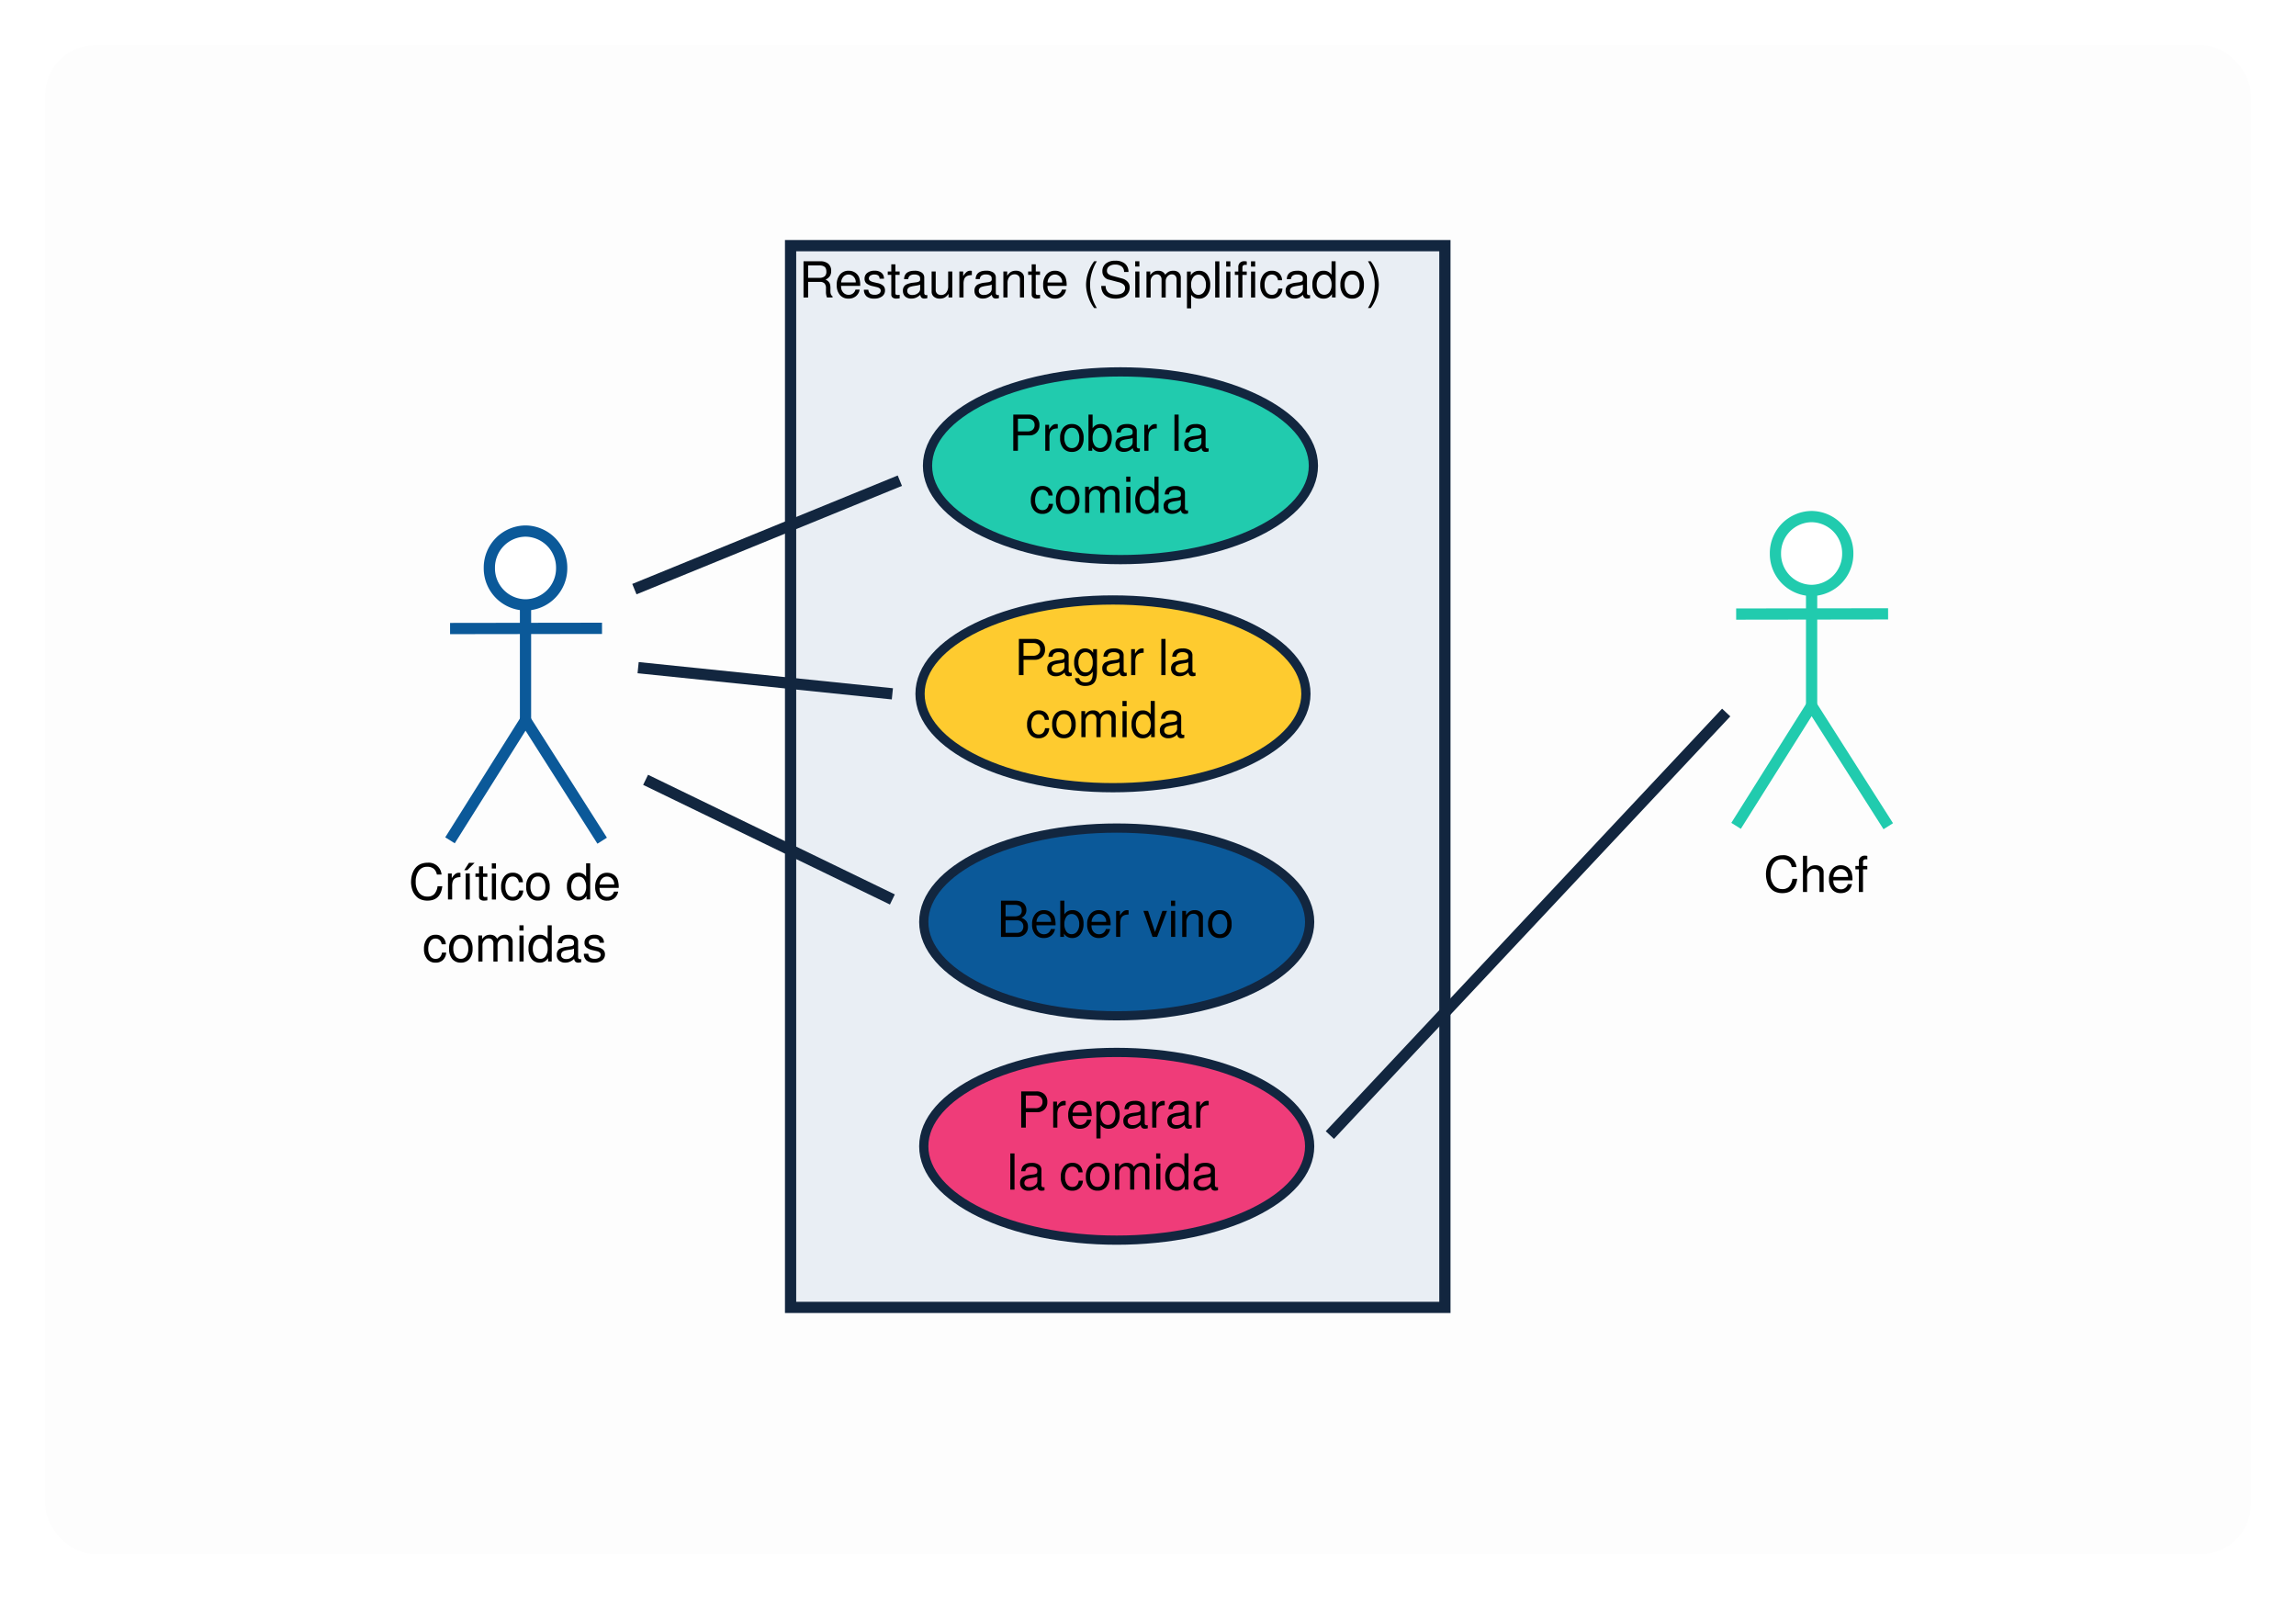 <svg xmlns="http://www.w3.org/2000/svg" xmlns:xlink="http://www.w3.org/1999/xlink" width="458" height="319" viewBox="0 0 458 319">
  <defs>
    <filter id="Rectángulo_299086" x="0" y="0" width="458" height="319" filterUnits="userSpaceOnUse">
      <feOffset dy="5" input="SourceAlpha"/>
      <feGaussianBlur stdDeviation="3" result="blur"/>
      <feFlood flood-opacity="0.161"/>
      <feComposite operator="in" in2="blur"/>
      <feComposite in="SourceGraphic"/>
    </filter>
  </defs>
  <g id="Grupo_897739" data-name="Grupo 897739" transform="translate(-877 -7406)">
    <g id="Grupo_894227" data-name="Grupo 894227" transform="translate(886 7410)">
      <g transform="matrix(1, 0, 0, 1, -9, -4)" filter="url(#Rectángulo_299086)">
        <rect id="Rectángulo_299086-2" data-name="Rectángulo 299086" width="440" height="301" rx="10" transform="translate(9 4)" fill="#fdfdfd"/>
      </g>
    </g>
    <g id="layer1" transform="translate(1980.69 7042.618)">
      <rect id="rect2396" width="130.52" height="211.783" transform="translate(-945.987 412.382)" fill="#e9eef4" stroke="#12263f" stroke-linecap="round" stroke-width="2.241"/>
      <g id="g3193" transform="translate(-1013.927 469.312)">
        <path id="path3183" d="M-483.932,318.365l30.309-.044" transform="translate(483.948 -298.921)" fill="rgba(0,0,0,0)" stroke="#0b5999" stroke-width="2.241" fill-rule="evenodd"/>
        <path id="path3185" d="M-462.646,312.062v22.895" transform="translate(477.711 -297.087)" fill="rgba(0,0,0,0)" stroke="#0b5999" stroke-width="2.241" fill-rule="evenodd"/>
        <path id="path3189" d="M-483.954,368.2l15.065-23.966,15.293,24.042" transform="translate(483.954 -306.514)" fill="rgba(0,0,0,0)" stroke="#0b5999" stroke-linejoin="bevel" stroke-width="2.241" fill-rule="evenodd"/>
        <path id="path3191" d="M-539.574,358.635A7.289,7.289,0,0,1-546.786,366,7.289,7.289,0,0,1-554,358.635a7.289,7.289,0,0,1,7.212-7.364A7.289,7.289,0,0,1-539.574,358.635Z" transform="translate(561.852 -351.271)" fill="#fff" stroke="#0b5999" stroke-linecap="round" stroke-linejoin="bevel" stroke-width="2.241" fill-rule="evenodd"/>
      </g>
      <g id="g2423" transform="translate(-757.381 466.425)">
        <path id="path2425" d="M-483.932,318.365l30.309-.044" transform="translate(483.948 -298.921)" fill="rgba(0,0,0,0)" stroke="#21cbae" stroke-width="2.241" fill-rule="evenodd"/>
        <path id="path2427" d="M-462.646,312.062v22.895" transform="translate(477.711 -297.087)" fill="rgba(0,0,0,0)" stroke="#21cbae" stroke-width="2.241" fill-rule="evenodd"/>
        <path id="path2429" d="M-483.954,368.2l15.065-23.966,15.293,24.042" transform="translate(483.954 -306.514)" fill="rgba(0,0,0,0)" stroke="#21cbae" stroke-linejoin="bevel" stroke-width="2.241" fill-rule="evenodd"/>
        <path id="path2431" d="M-539.574,358.635A7.289,7.289,0,0,1-546.786,366,7.289,7.289,0,0,1-554,358.635a7.289,7.289,0,0,1,7.212-7.364A7.289,7.289,0,0,1-539.574,358.635Z" transform="translate(561.852 -351.271)" fill="#fff" stroke="#21cbae" stroke-linecap="round" stroke-linejoin="bevel" stroke-width="2.241" fill-rule="evenodd"/>
      </g>
      <path id="path3205" d="M-400.88,344.421c0,10.34-17.232,18.722-38.488,18.722s-38.488-8.382-38.488-18.722,17.232-18.722,38.488-18.722S-400.88,334.081-400.88,344.421Z" transform="translate(-442.309 157.359)" fill="#fecb2f" stroke="#12263f" stroke-linecap="round" stroke-linejoin="bevel" stroke-width="1.84" fill-rule="evenodd"/>
      <path id="path3210" d="M-400.88,344.421c0,10.34-17.232,18.722-38.488,18.722s-38.488-8.382-38.488-18.722,17.232-18.722,38.488-18.722S-400.88,334.081-400.88,344.421Z" transform="translate(-440.817 111.862)" fill="#21cbae" stroke="#12263f" stroke-linecap="round" stroke-linejoin="bevel" stroke-width="1.84" fill-rule="evenodd"/>
      <path id="path3212" d="M-400.88,344.421c0,10.34-17.232,18.722-38.488,18.722s-38.488-8.382-38.488-18.722,17.232-18.722,38.488-18.722S-400.88,334.081-400.88,344.421Z" transform="translate(-441.563 202.857)" fill="#0b5999" stroke="#12263f" stroke-linecap="round" stroke-linejoin="bevel" stroke-width="1.84" fill-rule="evenodd"/>
      <path id="path3214" d="M-400.88,344.421c0,10.34-17.232,18.722-38.488,18.722s-38.488-8.382-38.488-18.722,17.232-18.722,38.488-18.722S-400.88,334.081-400.88,344.421Z" transform="translate(-441.563 247.609)" fill="#ef3c79" stroke="#12263f" stroke-linecap="round" stroke-linejoin="bevel" stroke-width="1.84" fill-rule="evenodd"/>
      <path id="path3216" d="M-504.283,145.633-451.327,124" transform="translate(-472.863 335.263)" fill="rgba(0,0,0,0)" stroke="#12263f" stroke-width="2.241" fill-rule="evenodd"/>
      <path id="path3218" d="M-452.51,181.973l-50.718-5.221" transform="translate(-473.172 319.807)" fill="rgba(0,0,0,0)" stroke="#12263f" stroke-width="2.241" fill-rule="evenodd"/>
      <path id="path3220" d="M-501.118,208.4l49.227,23.867" transform="translate(-473.79 310.533)" fill="rgba(0,0,0,0)" stroke="#12263f" stroke-width="2.241" fill-rule="evenodd"/>
      <path id="path3222" d="M-308.056,273.694l79.062-84.282" transform="translate(-530.36 316.097)" fill="rgba(0,0,0,0)" stroke="#12263f" stroke-width="2.241" fill-rule="evenodd"/>
      <path id="text3224" d="M-906.576,420.4a1.673,1.673,0,0,1,.583.39,1.2,1.2,0,0,1,.3.489,2.331,2.331,0,0,1,.093.534c.011.187.013.374.006.561s0,.359.005.528a1.326,1.326,0,0,0,.11.473.9.9,0,0,0,.313.363v.226h-1.116a3.042,3.042,0,0,1-.2-1.177v-.643a1.4,1.4,0,0,0-.286-.978,1.179,1.179,0,0,0-.9-.308h-2.375v3.107h-.918v-7.22h3.327a2.361,2.361,0,0,1,1.622.5,1.812,1.812,0,0,1,.567,1.435,1.826,1.826,0,0,1-.264,1.023,2.121,2.121,0,0,1-.869.7m.176-1.595a1.582,1.582,0,0,0-.109-.626.773.773,0,0,0-.314-.38,1.3,1.3,0,0,0-.44-.182,2.509,2.509,0,0,0-.555-.055h-2.222v2.48h2.222a1.618,1.618,0,0,0,1.078-.3,1.185,1.185,0,0,0,.341-.94m6.752,2.843h-3.828a3.519,3.519,0,0,0,.067.638,1.449,1.449,0,0,0,.208.467,1.394,1.394,0,0,0,1.254.676,1.345,1.345,0,0,0,1.352-1.039h.836a2.148,2.148,0,0,1-.748,1.32,2.245,2.245,0,0,1-1.473.479,2.163,2.163,0,0,1-1.727-.732,3.006,3.006,0,0,1-.627-2.012,3.072,3.072,0,0,1,.643-2.046,2.15,2.15,0,0,1,1.732-.77,2.291,2.291,0,0,1,1.281.363,2.1,2.1,0,0,1,.819,1,5,5,0,0,1,.209,1.655m-3.8-.676h2.9a.108.108,0,0,0,.011-.055,1.523,1.523,0,0,0-.412-1.083,1.338,1.338,0,0,0-1.023-.445,1.338,1.338,0,0,0-1.028.434,1.805,1.805,0,0,0-.451,1.15m5.419,1.446a1.95,1.95,0,0,0,.06.3,1.2,1.2,0,0,0,.126.269.767.767,0,0,0,.214.231,1.23,1.23,0,0,0,.352.148,1.945,1.945,0,0,0,.512.06,1.564,1.564,0,0,0,.874-.22.685.685,0,0,0,.336-.594.564.564,0,0,0-.187-.445,1.467,1.467,0,0,0-.621-.28l-.764-.182a2.985,2.985,0,0,1-1.287-.556,1.216,1.216,0,0,1-.363-.94,1.388,1.388,0,0,1,.544-1.149,2.249,2.249,0,0,1,1.446-.435,2.079,2.079,0,0,1,1.386.413,1.477,1.477,0,0,1,.495,1.182h-.869q-.033-.836-1.034-.836a1.371,1.371,0,0,0-.808.214.671.671,0,0,0-.3.572.542.542,0,0,0,.226.445,1.964,1.964,0,0,0,.731.3l.792.182a2.426,2.426,0,0,1,1.122.533,1.23,1.23,0,0,1,.346.918,1.426,1.426,0,0,1-.583,1.193,2.487,2.487,0,0,1-1.557.445,2.31,2.31,0,0,1-1.529-.435,1.73,1.73,0,0,1-.539-1.336h.875m6.252-3.64v.671h-.853V423a.556.556,0,0,0,.094.374.52.52,0,0,0,.363.093,1.453,1.453,0,0,0,.4-.039v.693a3.787,3.787,0,0,1-.671.066,1.132,1.132,0,0,1-.742-.215.74.74,0,0,1-.253-.6v-3.921h-.709v-.671h.709v-1.424h.814v1.424h.853m.881,1.529a1.943,1.943,0,0,1,.143-.71,1.4,1.4,0,0,1,.336-.484,1.512,1.512,0,0,1,.479-.291,2.288,2.288,0,0,1,.544-.154,3.946,3.946,0,0,1,.566-.039,2.45,2.45,0,0,1,1.457.363,1.208,1.208,0,0,1,.5,1.05v3.052a.4.4,0,0,0,.115.3.473.473,0,0,0,.33.1.517.517,0,0,0,.17-.027v.626a2.2,2.2,0,0,1-.561.088.863.863,0,0,1-.6-.187.877.877,0,0,1-.242-.572,2.969,2.969,0,0,1-.858.578,2.255,2.255,0,0,1-.907.182,1.784,1.784,0,0,1-1.243-.413,1.435,1.435,0,0,1-.456-1.121,1.321,1.321,0,0,1,.6-1.232,4.056,4.056,0,0,1,1.425-.4q.142-.016.544-.071a1.663,1.663,0,0,0,.676-.187.437.437,0,0,0,.187-.39v-.215a.651.651,0,0,0-.3-.572,1.534,1.534,0,0,0-.858-.2,1.414,1.414,0,0,0-.875.226.94.94,0,0,0-.341.693h-.831m1.65,3.162a1.678,1.678,0,0,0,1.116-.363,1.022,1.022,0,0,0,.44-.781V421.4a2.481,2.481,0,0,1-.589.165q-.368.06-.693.11a4.515,4.515,0,0,0-.626.144,1,1,0,0,0-.484.291.762.762,0,0,0-.181.527.752.752,0,0,0,.264.611,1.162,1.162,0,0,0,.754.22m7.964.495h-.748v-.726a2.324,2.324,0,0,1-.759.732,1.97,1.97,0,0,1-.968.22,1.779,1.779,0,0,1-1.2-.385,1.29,1.29,0,0,1-.445-1.028v-4h.814v3.668a.989.989,0,0,0,.291.748,1.093,1.093,0,0,0,.781.275,1.253,1.253,0,0,0,1.028-.479,1.971,1.971,0,0,0,.385-1.27v-2.942h.824v5.186m3.9-4.46a2.75,2.75,0,0,0-.687.083,1.374,1.374,0,0,0-.517.258,1.123,1.123,0,0,0-.346.544,2.99,2.99,0,0,0-.11.88v2.694h-.83v-5.186h.759v.935a3.173,3.173,0,0,1,.682-.831,1.183,1.183,0,0,1,.737-.253c.051,0,.156.009.313.028v.847m.757.8a1.928,1.928,0,0,1,.143-.71,1.4,1.4,0,0,1,.336-.484,1.509,1.509,0,0,1,.478-.291,2.3,2.3,0,0,1,.544-.154,3.958,3.958,0,0,1,.566-.039,2.447,2.447,0,0,1,1.457.363,1.208,1.208,0,0,1,.5,1.05v3.052a.4.4,0,0,0,.116.3.471.471,0,0,0,.329.1.51.51,0,0,0,.17-.027v.626a2.19,2.19,0,0,1-.561.088.864.864,0,0,1-.605-.187.886.886,0,0,1-.242-.572,2.955,2.955,0,0,1-.858.578,2.255,2.255,0,0,1-.907.182,1.784,1.784,0,0,1-1.243-.413,1.433,1.433,0,0,1-.457-1.121,1.32,1.32,0,0,1,.605-1.232,4.051,4.051,0,0,1,1.424-.4q.143-.016.544-.071a1.663,1.663,0,0,0,.677-.187.438.438,0,0,0,.187-.39v-.215a.651.651,0,0,0-.3-.572,1.537,1.537,0,0,0-.858-.2,1.412,1.412,0,0,0-.874.226.943.943,0,0,0-.342.693h-.83m1.649,3.162a1.68,1.68,0,0,0,1.116-.363,1.021,1.021,0,0,0,.44-.781V421.4a2.464,2.464,0,0,1-.588.165q-.368.06-.693.11a4.525,4.525,0,0,0-.627.144,1,1,0,0,0-.484.291.763.763,0,0,0-.182.527.752.752,0,0,0,.264.611,1.161,1.161,0,0,0,.753.22m3.885-4.691h.759v.869a2.358,2.358,0,0,1,.742-.781,1.91,1.91,0,0,1,.984-.237,1.763,1.763,0,0,1,1.193.385,1.291,1.291,0,0,1,.445,1.028v3.921h-.819v-3.591a.978.978,0,0,0-.291-.748,1.073,1.073,0,0,0-.776-.275,1.247,1.247,0,0,0-1.022.479,1.966,1.966,0,0,0-.385,1.27v2.865h-.83v-5.186m7.31,0v.671h-.853V423a.552.552,0,0,0,.094.374.52.52,0,0,0,.363.093,1.452,1.452,0,0,0,.4-.039v.693a3.791,3.791,0,0,1-.671.066,1.132,1.132,0,0,1-.742-.215.738.738,0,0,1-.253-.6v-3.921h-.709v-.671h.709v-1.424h.814v1.424h.853m5.313,2.87H-862.3a3.509,3.509,0,0,0,.066.638,1.449,1.449,0,0,0,.208.467,1.394,1.394,0,0,0,1.254.676,1.344,1.344,0,0,0,1.352-1.039h.836a2.15,2.15,0,0,1-.747,1.32,2.248,2.248,0,0,1-1.474.479,2.162,2.162,0,0,1-1.726-.732,3.005,3.005,0,0,1-.627-2.012,3.076,3.076,0,0,1,.643-2.046,2.151,2.151,0,0,1,1.732-.77,2.289,2.289,0,0,1,1.281.363,2.1,2.1,0,0,1,.819,1,5,5,0,0,1,.209,1.655m-3.8-.676h2.9a.107.107,0,0,0,.011-.055,1.524,1.524,0,0,0-.413-1.083,1.337,1.337,0,0,0-1.022-.445,1.34,1.34,0,0,0-1.029.434,1.808,1.808,0,0,0-.451,1.15m9.291-4.229h.539a9.341,9.341,0,0,0-1,2.271,8.47,8.47,0,0,0-.352,2.386,8.673,8.673,0,0,0,.346,2.4,9.243,9.243,0,0,0,1.006,2.265h-.539a7.882,7.882,0,0,1-1.176-2.233,7.429,7.429,0,0,1-.435-2.431,7.368,7.368,0,0,1,.435-2.419,7.969,7.969,0,0,1,1.176-2.238m4.337,6.637a3.158,3.158,0,0,0,.786-.088,1.716,1.716,0,0,0,.534-.22,1.135,1.135,0,0,0,.319-.314,1.16,1.16,0,0,0,.16-.346,1.445,1.445,0,0,0,.038-.336.914.914,0,0,0-.325-.715,2.4,2.4,0,0,0-1-.462l-1.787-.473a1.637,1.637,0,0,1-1.419-1.678,1.9,1.9,0,0,1,.687-1.55,2.867,2.867,0,0,1,1.88-.572,2.9,2.9,0,0,1,1.936.589,2.084,2.084,0,0,1,.7,1.655h-.875a1.355,1.355,0,0,0-.473-1.089,2.036,2.036,0,0,0-1.325-.38,1.909,1.909,0,0,0-1.177.335,1.046,1.046,0,0,0-.44.88.833.833,0,0,0,.264.654,2.328,2.328,0,0,0,.924.413l1.815.489a2.158,2.158,0,0,1,1.133.671,1.688,1.688,0,0,1,.4,1.138,2.17,2.17,0,0,1-.077.572,1.981,1.981,0,0,1-.269.583,2.126,2.126,0,0,1-.506.534,2.485,2.485,0,0,1-.814.368,4.1,4.1,0,0,1-1.154.148,4.44,4.44,0,0,1-.781-.066,2.968,2.968,0,0,1-.753-.236,2.388,2.388,0,0,1-.666-.445,2.156,2.156,0,0,1-.467-.732,2.881,2.881,0,0,1-.187-1.044h.875v.054a1.732,1.732,0,0,0,.093.572,1.71,1.71,0,0,0,.307.528,1.486,1.486,0,0,0,.633.407,2.952,2.952,0,0,0,1.006.153m4.689-6.637v1.044h-.83v-1.044h.83m.006,2.034v5.186h-.825v-5.186h.825m1.406,0h.759v.732a2.256,2.256,0,0,1,.709-.677,1.805,1.805,0,0,1,.885-.2,1.639,1.639,0,0,1,.836.193,1.55,1.55,0,0,1,.566.6,2.239,2.239,0,0,1,.715-.616,1.964,1.964,0,0,1,.874-.176,1.552,1.552,0,0,1,1.116.374,1.406,1.406,0,0,1,.391,1.067v3.893h-.836v-3.575a1.088,1.088,0,0,0-.252-.764.911.911,0,0,0-.7-.275,1.123,1.123,0,0,0-.863.4,1.38,1.38,0,0,0-.358.957v3.261h-.83v-3.575a1.073,1.073,0,0,0-.253-.764.9.9,0,0,0-.7-.275,1.124,1.124,0,0,0-.864.4,1.379,1.379,0,0,0-.357.957v3.261h-.831v-5.186m8.076,7.341v-7.341h.759v.776a1.866,1.866,0,0,1,1.655-.924,1.953,1.953,0,0,1,1.627.759,3.248,3.248,0,0,1,.6,2.067,3.05,3.05,0,0,1-.611,1.991,1.966,1.966,0,0,1-1.605.742,1.973,1.973,0,0,1-.885-.187,2.133,2.133,0,0,1-.709-.577v2.694h-.831m2.277-6.72a1.233,1.233,0,0,0-1.05.55,2.449,2.449,0,0,0-.4,1.463,2.449,2.449,0,0,0,.4,1.463,1.233,1.233,0,0,0,1.05.55,1.306,1.306,0,0,0,1.089-.55,2.3,2.3,0,0,0,.418-1.43,2.431,2.431,0,0,0-.412-1.485,1.285,1.285,0,0,0-1.094-.561m4.187-2.655v7.22h-.836v-7.22H-828m2.182,0v1.044h-.831v-1.044h.831m.005,2.034v5.186h-.824v-5.186h.824m3.266,0v.671h-.863v4.515h-.819v-4.515h-.693v-.671h.693v-.885a1.155,1.155,0,0,1,.319-.863,1.237,1.237,0,0,1,.9-.313,2.431,2.431,0,0,1,.467.054v.682c-.125-.007-.219-.011-.281-.011q-.583,0-.583.522v.814h.863m1.678-2.034v1.044h-.831v-1.044h.831m0,2.034v5.186h-.824v-5.186h.824m5.372,1.743h-.831a1.319,1.319,0,0,0-.39-.836,1.166,1.166,0,0,0-.836-.3,1.22,1.22,0,0,0-1.056.55,2.643,2.643,0,0,0-.379,1.517,2.387,2.387,0,0,0,.39,1.447,1.26,1.26,0,0,0,1.073.527q1.05,0,1.265-1.248h.83a2.19,2.19,0,0,1-.638,1.479,2.066,2.066,0,0,1-1.485.528,2.08,2.08,0,0,1-1.677-.737,3.013,3.013,0,0,1-.621-2,3.16,3.16,0,0,1,.626-2.057,2.069,2.069,0,0,1,1.683-.77,2.038,2.038,0,0,1,1.435.49,2.008,2.008,0,0,1,.611,1.4m.94-.214a1.913,1.913,0,0,1,.143-.71,1.409,1.409,0,0,1,.335-.484,1.52,1.52,0,0,1,.479-.291,2.289,2.289,0,0,1,.544-.154,3.961,3.961,0,0,1,.566-.039,2.447,2.447,0,0,1,1.457.363,1.208,1.208,0,0,1,.5,1.05v3.052a.4.4,0,0,0,.115.3.474.474,0,0,0,.33.1.513.513,0,0,0,.17-.027v.626a2.191,2.191,0,0,1-.561.088.864.864,0,0,1-.605-.187.882.882,0,0,1-.242-.572,2.965,2.965,0,0,1-.858.578,2.256,2.256,0,0,1-.908.182,1.783,1.783,0,0,1-1.242-.413,1.432,1.432,0,0,1-.457-1.121,1.32,1.32,0,0,1,.605-1.232,4.051,4.051,0,0,1,1.424-.4c.1-.011.276-.035.544-.071a1.671,1.671,0,0,0,.677-.187.438.438,0,0,0,.187-.39v-.215a.65.65,0,0,0-.3-.572,1.533,1.533,0,0,0-.858-.2,1.415,1.415,0,0,0-.875.226.945.945,0,0,0-.341.693h-.83m1.649,3.162a1.68,1.68,0,0,0,1.116-.363,1.021,1.021,0,0,0,.44-.781V421.4a2.474,2.474,0,0,1-.588.165c-.246.04-.477.077-.693.11a4.529,4.529,0,0,0-.627.144,1,1,0,0,0-.484.291.763.763,0,0,0-.182.527.754.754,0,0,0,.264.611,1.164,1.164,0,0,0,.754.22m8.086-6.725v7.22h-.726v-.687a2.13,2.13,0,0,1-.726.7,1.9,1.9,0,0,1-.929.215,2,2,0,0,1-1.649-.759,3.224,3.224,0,0,1-.605-2.067,3.045,3.045,0,0,1,.605-1.985,1.972,1.972,0,0,1,1.616-.748,1.794,1.794,0,0,1,1.6.8v-2.689h.814m-2.266,2.655a1.3,1.3,0,0,0-1.094.556,2.367,2.367,0,0,0-.413,1.457,2.394,2.394,0,0,0,.413,1.463,1.316,1.316,0,0,0,1.1.55,1.239,1.239,0,0,0,1.051-.544,2.434,2.434,0,0,0,.4-1.452,2.485,2.485,0,0,0-.4-1.479,1.24,1.24,0,0,0-1.056-.55m5.556-.77a2.124,2.124,0,0,1,1.732.742,3.133,3.133,0,0,1,.621,2.079,2.984,2.984,0,0,1-.626,2.007,2.142,2.142,0,0,1-1.716.732,2.137,2.137,0,0,1-1.727-.737,3.07,3.07,0,0,1-.621-2.04,3.07,3.07,0,0,1,.621-2.04,2.126,2.126,0,0,1,1.715-.742m1.094,1.3a1.257,1.257,0,0,0-1.083-.544,1.286,1.286,0,0,0-1.094.544,2.467,2.467,0,0,0-.4,1.479,2.453,2.453,0,0,0,.4,1.479,1.292,1.292,0,0,0,1.094.539,1.269,1.269,0,0,0,1.077-.533,2.374,2.374,0,0,0,.4-1.451,2.516,2.516,0,0,0-.4-1.512m2.625,6.131h-.549a8.848,8.848,0,0,0,1-2.26,8.523,8.523,0,0,0,.352-2.392,8.507,8.507,0,0,0-.352-2.4,9.029,9.029,0,0,0-1-2.271h.549a7.99,7.99,0,0,1,1.177,2.238,7.4,7.4,0,0,1,.434,2.431,7.418,7.418,0,0,1-.434,2.425,7.927,7.927,0,0,1-1.177,2.227" transform="translate(-32.446 -1.244)"/>
      <path id="text3228" d="M-1021.69,590.291a5.516,5.516,0,0,1,.042-.682,4.929,4.929,0,0,1,.148-.725,5.182,5.182,0,0,1,.276-.72,3.542,3.542,0,0,1,.424-.655,2.857,2.857,0,0,1,.594-.533,2.8,2.8,0,0,1,.8-.358,3.606,3.606,0,0,1,1.018-.137,2.56,2.56,0,0,1,2.778,2.359h-.94a1.929,1.929,0,0,0-.622-1.161,2.041,2.041,0,0,0-1.329-.385,1.975,1.975,0,0,0-1.654.8,3.533,3.533,0,0,0-.608,2.182,3.4,3.4,0,0,0,.629,2.156,2.078,2.078,0,0,0,1.711.8,1.793,1.793,0,0,0,1.365-.5,2.9,2.9,0,0,0,.65-1.55h.947q-.329,2.859-2.969,2.859a3.477,3.477,0,0,1-1.138-.176,2.55,2.55,0,0,1-.87-.467,3.475,3.475,0,0,1-.594-.671,3.088,3.088,0,0,1-.4-.808,5.759,5.759,0,0,1-.2-.83,5.087,5.087,0,0,1-.064-.8m9.855-.935a2.82,2.82,0,0,0-.686.082,1.389,1.389,0,0,0-.516.259,1.115,1.115,0,0,0-.346.544,3.1,3.1,0,0,0-.106.88v2.694h-.834V588.63h.756v.935a3.155,3.155,0,0,1,.686-.83,1.179,1.179,0,0,1,.735-.253c.05,0,.156.009.311.028v.847m1.7-2.854h1.124l-1.47,1.463h-.594l.94-1.463m.163,2.128v5.185h-.827V588.63h.827m3.5,0v.671h-.848v3.552a.547.547,0,0,0,.092.374.521.521,0,0,0,.361.093,1.436,1.436,0,0,0,.4-.038v.693a3.767,3.767,0,0,1-.665.066,1.125,1.125,0,0,1-.742-.214.738.738,0,0,1-.255-.605V589.3h-.714v-.671h.714v-1.424h.813v1.424h.848m1.72-2.035v1.045h-.83V586.6h.83m.006,2.035v5.185h-.825V588.63h.825m5.371,1.743h-.83a1.323,1.323,0,0,0-.391-.836,1.163,1.163,0,0,0-.836-.3,1.221,1.221,0,0,0-1.056.55,2.639,2.639,0,0,0-.38,1.518,2.383,2.383,0,0,0,.39,1.446,1.262,1.262,0,0,0,1.073.528q1.05,0,1.265-1.249h.83a2.188,2.188,0,0,1-.638,1.48,2.066,2.066,0,0,1-1.485.527,2.08,2.08,0,0,1-1.677-.737,3.01,3.01,0,0,1-.621-2,3.158,3.158,0,0,1,.627-2.057,2.067,2.067,0,0,1,1.683-.77,2.042,2.042,0,0,1,1.435.489,2.009,2.009,0,0,1,.61,1.4m2.986-1.892a2.124,2.124,0,0,1,1.732.742,3.133,3.133,0,0,1,.621,2.079,2.985,2.985,0,0,1-.626,2.007,2.142,2.142,0,0,1-1.716.731,2.136,2.136,0,0,1-1.726-.737,3.069,3.069,0,0,1-.621-2.04,3.07,3.07,0,0,1,.621-2.04,2.126,2.126,0,0,1,1.715-.742m1.094,1.3a1.259,1.259,0,0,0-1.083-.544,1.289,1.289,0,0,0-1.094.544,2.47,2.47,0,0,0-.4,1.48,2.453,2.453,0,0,0,.4,1.479,1.293,1.293,0,0,0,1.094.539,1.27,1.27,0,0,0,1.078-.534,2.373,2.373,0,0,0,.4-1.451,2.512,2.512,0,0,0-.4-1.512m9.341-3.189v7.22h-.726v-.687a2.136,2.136,0,0,1-.725.7,1.905,1.905,0,0,1-.93.214,2,2,0,0,1-1.649-.759,3.23,3.23,0,0,1-.605-2.067,3.05,3.05,0,0,1,.605-1.985,1.973,1.973,0,0,1,1.617-.748,1.794,1.794,0,0,1,1.6.8V586.6h.814m-2.265,2.656a1.3,1.3,0,0,0-1.094.555,2.371,2.371,0,0,0-.413,1.458,2.391,2.391,0,0,0,.413,1.462,1.314,1.314,0,0,0,1.1.55,1.236,1.236,0,0,0,1.051-.544,2.432,2.432,0,0,0,.4-1.451,2.484,2.484,0,0,0-.4-1.479,1.237,1.237,0,0,0-1.056-.55m7.942,2.249H-984.1a3.453,3.453,0,0,0,.066.638,1.442,1.442,0,0,0,.209.467,1.392,1.392,0,0,0,1.253.677,1.344,1.344,0,0,0,1.353-1.039h.836a2.153,2.153,0,0,1-.748,1.32,2.248,2.248,0,0,1-1.474.478,2.164,2.164,0,0,1-1.726-.731,3.007,3.007,0,0,1-.627-2.013,3.075,3.075,0,0,1,.643-2.045,2.151,2.151,0,0,1,1.732-.77,2.292,2.292,0,0,1,1.282.363,2.1,2.1,0,0,1,.819,1,5,5,0,0,1,.209,1.655m-3.8-.677h2.9a.1.1,0,0,0,.011-.054,1.528,1.528,0,0,0-.412-1.084,1.339,1.339,0,0,0-1.023-.445,1.339,1.339,0,0,0-1.029.435,1.8,1.8,0,0,0-.45,1.149m-30.688,11.922h-.827a1.332,1.332,0,0,0-.389-.836,1.176,1.176,0,0,0-.841-.3,1.217,1.217,0,0,0-1.053.55,2.629,2.629,0,0,0-.382,1.518,2.374,2.374,0,0,0,.4,1.446,1.248,1.248,0,0,0,1.068.528c.7,0,1.124-.416,1.266-1.249h.834a2.215,2.215,0,0,1-.643,1.48,2.06,2.06,0,0,1-1.485.527,2.086,2.086,0,0,1-1.676-.737,3.033,3.033,0,0,1-.622-2,3.163,3.163,0,0,1,.629-2.057,2.071,2.071,0,0,1,1.682-.77,2.039,2.039,0,0,1,1.435.489,1.981,1.981,0,0,1,.608,1.4m2.991-1.892a2.127,2.127,0,0,1,1.732.742,3.155,3.155,0,0,1,.615,2.079,2.988,2.988,0,0,1-.622,2.007,2.143,2.143,0,0,1-1.718.731,2.139,2.139,0,0,1-1.725-.737,3.054,3.054,0,0,1-.622-2.04,3.055,3.055,0,0,1,.622-2.04,2.127,2.127,0,0,1,1.718-.742m1.089,1.3a1.252,1.252,0,0,0-1.082-.544,1.3,1.3,0,0,0-1.1.544,2.485,2.485,0,0,0-.4,1.48,2.468,2.468,0,0,0,.4,1.479,1.3,1.3,0,0,0,1.1.539,1.287,1.287,0,0,0,1.082-.534,2.415,2.415,0,0,0,.4-1.451,2.482,2.482,0,0,0-.4-1.512m2.4-1.155h.756v.731a2.308,2.308,0,0,1,.714-.676,1.782,1.782,0,0,1,.883-.2,1.643,1.643,0,0,1,.836.192,1.544,1.544,0,0,1,.567.6,2.229,2.229,0,0,1,.715-.616,1.964,1.964,0,0,1,.874-.176,1.548,1.548,0,0,1,1.116.374,1.406,1.406,0,0,1,.39,1.067v3.893h-.836v-3.574a1.084,1.084,0,0,0-.253-.764.906.906,0,0,0-.7-.275,1.122,1.122,0,0,0-.863.4,1.377,1.377,0,0,0-.358.957v3.261h-.83v-3.574a1.072,1.072,0,0,0-.253-.764.9.9,0,0,0-.7-.275,1.121,1.121,0,0,0-.863.4,1.369,1.369,0,0,0-.361.957v3.261h-.827V601m9.027-2.035v1.045h-.831v-1.045h.831m.006,2.035v5.185h-.825V601h.825m5.607-2.035v7.22h-.725V605.5a2.144,2.144,0,0,1-.726.7,1.9,1.9,0,0,1-.93.214,1.994,1.994,0,0,1-1.649-.759,3.229,3.229,0,0,1-.6-2.067,3.049,3.049,0,0,1,.6-1.985,1.974,1.974,0,0,1,1.617-.748,1.793,1.793,0,0,1,1.6.8v-2.689h.814m-2.265,2.656a1.3,1.3,0,0,0-1.094.555,2.371,2.371,0,0,0-.412,1.458A2.392,2.392,0,0,0-997,605.1a1.315,1.315,0,0,0,1.1.55,1.235,1.235,0,0,0,1.051-.544,2.431,2.431,0,0,0,.4-1.451,2.483,2.483,0,0,0-.4-1.479,1.237,1.237,0,0,0-1.056-.55m3.51.907a1.924,1.924,0,0,1,.144-.709,1.387,1.387,0,0,1,.335-.484,1.526,1.526,0,0,1,.479-.291,2.324,2.324,0,0,1,.544-.154,3.963,3.963,0,0,1,.566-.038,2.45,2.45,0,0,1,1.457.363,1.209,1.209,0,0,1,.5,1.051v3.052a.4.4,0,0,0,.115.3.474.474,0,0,0,.33.1.533.533,0,0,0,.17-.028v.627a2.19,2.19,0,0,1-.561.088.866.866,0,0,1-.6-.187.879.879,0,0,1-.242-.572,2.976,2.976,0,0,1-.858.578,2.253,2.253,0,0,1-.907.181,1.787,1.787,0,0,1-1.243-.412,1.437,1.437,0,0,1-.456-1.122,1.32,1.32,0,0,1,.6-1.232,4.055,4.055,0,0,1,1.425-.4c.1-.011.276-.035.544-.071a1.663,1.663,0,0,0,.676-.187.439.439,0,0,0,.187-.391v-.214a.652.652,0,0,0-.3-.572,1.529,1.529,0,0,0-.858-.2,1.419,1.419,0,0,0-.875.226.944.944,0,0,0-.341.693h-.831m1.65,3.162a1.684,1.684,0,0,0,1.116-.363,1.023,1.023,0,0,0,.44-.781v-.924a2.478,2.478,0,0,1-.588.165c-.246.04-.476.077-.693.11a4.6,4.6,0,0,0-.627.143,1.006,1.006,0,0,0-.484.291.761.761,0,0,0-.182.528.75.75,0,0,0,.264.61,1.158,1.158,0,0,0,.754.22m4.4-1.05a2.071,2.071,0,0,0,.061.3,1.171,1.171,0,0,0,.127.269.764.764,0,0,0,.214.23,1.223,1.223,0,0,0,.352.148,1.935,1.935,0,0,0,.511.061,1.572,1.572,0,0,0,.875-.22.687.687,0,0,0,.335-.594.563.563,0,0,0-.187-.445,1.467,1.467,0,0,0-.621-.281l-.764-.181a3,3,0,0,1-1.287-.556,1.217,1.217,0,0,1-.363-.94,1.388,1.388,0,0,1,.544-1.15,2.253,2.253,0,0,1,1.446-.434,2.077,2.077,0,0,1,1.386.412,1.474,1.474,0,0,1,.495,1.183h-.869q-.033-.837-1.034-.836a1.366,1.366,0,0,0-.808.215.67.67,0,0,0-.3.572.542.542,0,0,0,.226.445,1.983,1.983,0,0,0,.731.3l.792.181a2.426,2.426,0,0,1,1.122.534,1.231,1.231,0,0,1,.346.918,1.424,1.424,0,0,1-.583,1.193,2.483,2.483,0,0,1-1.556.445,2.313,2.313,0,0,1-1.529-.434,1.732,1.732,0,0,1-.539-1.336h.874" transform="translate(0 -51.013)"/>
      <path id="text3234" d="M-639.41,588.181a5.39,5.39,0,0,1,.044-.682,5.332,5.332,0,0,1,.148-.725,4.3,4.3,0,0,1,.275-.72,3.238,3.238,0,0,1,.423-.655,2.825,2.825,0,0,1,.594-.533,2.8,2.8,0,0,1,.8-.358,3.6,3.6,0,0,1,1.017-.137,2.562,2.562,0,0,1,2.782,2.359h-.946a1.906,1.906,0,0,0-.621-1.161,2.033,2.033,0,0,0-1.325-.385,1.969,1.969,0,0,0-1.655.8,3.5,3.5,0,0,0-.61,2.182,3.372,3.372,0,0,0,.632,2.156,2.077,2.077,0,0,0,1.71.8,1.787,1.787,0,0,0,1.364-.5,2.9,2.9,0,0,0,.649-1.55h.951q-.335,2.859-2.969,2.859a3.533,3.533,0,0,1-1.144-.176,2.519,2.519,0,0,1-.863-.467,3.58,3.58,0,0,1-.6-.67,3.131,3.131,0,0,1-.39-.809,6.207,6.207,0,0,1-.2-.83,5.357,5.357,0,0,1-.06-.8m10.666-.066a1.1,1.1,0,0,0-.1-.5.736.736,0,0,0-.275-.319,1.147,1.147,0,0,0-.341-.154,1.251,1.251,0,0,0-.352-.049,1.24,1.24,0,0,0-1.017.479,1.989,1.989,0,0,0-.379,1.27V591.7h-.825v-7.22h.825v2.744a2.327,2.327,0,0,1,.731-.665,2.023,2.023,0,0,1,.93-.192,1.763,1.763,0,0,1,1.193.38,1.294,1.294,0,0,1,.44,1.034v3.92h-.825v-3.59m6.584,1.275h-3.827a3.517,3.517,0,0,0,.066.638,1.435,1.435,0,0,0,.209.467,1.393,1.393,0,0,0,1.253.677,1.345,1.345,0,0,0,1.353-1.039h.836a2.15,2.15,0,0,1-.748,1.32,2.246,2.246,0,0,1-1.473.478,2.164,2.164,0,0,1-1.727-.731,3.007,3.007,0,0,1-.626-2.013,3.072,3.072,0,0,1,.643-2.045,2.15,2.15,0,0,1,1.732-.77,2.291,2.291,0,0,1,1.281.363,2.1,2.1,0,0,1,.819,1,5,5,0,0,1,.209,1.655m-3.8-.677h2.9a.1.1,0,0,0,.011-.054,1.525,1.525,0,0,0-.412-1.084,1.338,1.338,0,0,0-1.023-.445,1.336,1.336,0,0,0-1.028.435,1.8,1.8,0,0,0-.451,1.149m6.76-2.194v.671h-.863V591.7h-.819v-4.514h-.693v-.671h.693v-.885a1.156,1.156,0,0,1,.319-.863,1.236,1.236,0,0,1,.9-.314,2.376,2.376,0,0,1,.467.055v.682c-.124-.008-.218-.011-.28-.011q-.583,0-.583.522v.814h.863" transform="translate(-112.013 -50.395)"/>
      <path id="text3238" d="M-846.562,462.173a1.982,1.982,0,0,1-.561,1.473,1.982,1.982,0,0,1-1.458.556h-2.271v3.063h-.923v-7.22h2.986a2.275,2.275,0,0,1,1.644.556,2.057,2.057,0,0,1,.583,1.572m-4.289,1.226h1.919a1.494,1.494,0,0,0,1.034-.335,1.2,1.2,0,0,0,.374-.935,1.188,1.188,0,0,0-.374-.93,1.494,1.494,0,0,0-1.034-.335h-1.919V463.4m7.951-.594a2.827,2.827,0,0,0-.688.083,1.374,1.374,0,0,0-.517.259,1.119,1.119,0,0,0-.346.544,2.987,2.987,0,0,0-.11.88v2.694h-.831V462.08h.759v.935a3.167,3.167,0,0,1,.682-.83,1.18,1.18,0,0,1,.737-.253q.077,0,.314.028v.846m2.8-.874a2.126,2.126,0,0,1,1.732.742,3.137,3.137,0,0,1,.621,2.079,2.985,2.985,0,0,1-.626,2.007,2.142,2.142,0,0,1-1.716.731,2.136,2.136,0,0,1-1.726-.737,3.07,3.07,0,0,1-.621-2.04,3.068,3.068,0,0,1,.621-2.04,2.126,2.126,0,0,1,1.716-.742m1.094,1.3a1.259,1.259,0,0,0-1.083-.544,1.289,1.289,0,0,0-1.094.544,2.469,2.469,0,0,0-.4,1.479,2.456,2.456,0,0,0,.4,1.48,1.293,1.293,0,0,0,1.094.539,1.272,1.272,0,0,0,1.078-.534,2.378,2.378,0,0,0,.4-1.451,2.512,2.512,0,0,0-.4-1.512m2.235-3.189h.824v2.733a1.846,1.846,0,0,1,.671-.638,1.943,1.943,0,0,1,.93-.209,1.978,1.978,0,0,1,1.622.731,3.069,3.069,0,0,1,.594,1.991,3.228,3.228,0,0,1-.616,2.067,2,2,0,0,1-1.644.77,1.849,1.849,0,0,1-1.633-.885v.66h-.747v-7.22m2.265,2.656a1.235,1.235,0,0,0-1.051.549,2.463,2.463,0,0,0-.39,1.463,2.489,2.489,0,0,0,.39,1.468,1.239,1.239,0,0,0,1.051.544,1.31,1.31,0,0,0,1.094-.55,2.278,2.278,0,0,0,.423-1.43,2.445,2.445,0,0,0-.413-1.49,1.308,1.308,0,0,0-1.1-.555m3.34.907a1.921,1.921,0,0,1,.143-.709,1.388,1.388,0,0,1,.335-.484,1.527,1.527,0,0,1,.479-.291,2.322,2.322,0,0,1,.544-.154,3.959,3.959,0,0,1,.566-.038,2.45,2.45,0,0,1,1.457.363,1.209,1.209,0,0,1,.5,1.051V466.4a.4.4,0,0,0,.115.3.475.475,0,0,0,.33.1.535.535,0,0,0,.17-.028v.627a2.187,2.187,0,0,1-.561.088.868.868,0,0,1-.605-.187.879.879,0,0,1-.242-.572,2.955,2.955,0,0,1-.858.577,2.24,2.24,0,0,1-.907.182,1.786,1.786,0,0,1-1.243-.412,1.437,1.437,0,0,1-.456-1.122,1.32,1.32,0,0,1,.6-1.232,4.041,4.041,0,0,1,1.425-.4c.1-.011.276-.035.544-.071a1.651,1.651,0,0,0,.676-.187.437.437,0,0,0,.187-.39v-.214a.651.651,0,0,0-.3-.572,1.529,1.529,0,0,0-.858-.2,1.415,1.415,0,0,0-.875.226.943.943,0,0,0-.341.693h-.831m1.65,3.162a1.683,1.683,0,0,0,1.116-.363,1.021,1.021,0,0,0,.44-.781V464.7a2.476,2.476,0,0,1-.588.165c-.246.04-.477.077-.693.11a4.5,4.5,0,0,0-.627.143,1.006,1.006,0,0,0-.484.291.761.761,0,0,0-.182.528.75.75,0,0,0,.264.61,1.158,1.158,0,0,0,.754.22m6.37-3.965a2.817,2.817,0,0,0-.687.083,1.37,1.37,0,0,0-.517.259,1.114,1.114,0,0,0-.346.544,2.98,2.98,0,0,0-.11.88v2.694h-.83V462.08h.759v.935a3.165,3.165,0,0,1,.682-.83,1.18,1.18,0,0,1,.737-.253c.051,0,.156.009.313.028v.846m4.36-2.76v7.22h-.836v-7.22h.836m1.346,3.563a1.909,1.909,0,0,1,.143-.709,1.4,1.4,0,0,1,.335-.484,1.525,1.525,0,0,1,.479-.291,2.322,2.322,0,0,1,.544-.154,3.958,3.958,0,0,1,.566-.038,2.45,2.45,0,0,1,1.457.363,1.208,1.208,0,0,1,.5,1.051V466.4a.4.4,0,0,0,.115.3.475.475,0,0,0,.33.1.534.534,0,0,0,.17-.028v.627a2.186,2.186,0,0,1-.561.088.868.868,0,0,1-.605-.187.88.88,0,0,1-.242-.572,2.96,2.96,0,0,1-.858.577,2.246,2.246,0,0,1-.908.182,1.786,1.786,0,0,1-1.243-.412,1.437,1.437,0,0,1-.456-1.122,1.32,1.32,0,0,1,.6-1.232,4.046,4.046,0,0,1,1.425-.4c.1-.011.276-.035.544-.071a1.651,1.651,0,0,0,.676-.187.437.437,0,0,0,.187-.39v-.214a.651.651,0,0,0-.3-.572,1.526,1.526,0,0,0-.858-.2,1.415,1.415,0,0,0-.875.226.943.943,0,0,0-.341.693h-.83m1.649,3.162a1.684,1.684,0,0,0,1.116-.363,1.021,1.021,0,0,0,.44-.781V464.7a2.476,2.476,0,0,1-.588.165c-.246.04-.477.077-.693.11a4.5,4.5,0,0,0-.627.143,1.007,1.007,0,0,0-.484.291.765.765,0,0,0-.182.528.75.75,0,0,0,.264.61,1.159,1.159,0,0,0,.754.22m-28.118,9.425h-.83a1.323,1.323,0,0,0-.391-.836,1.164,1.164,0,0,0-.836-.3,1.22,1.22,0,0,0-1.056.55,2.639,2.639,0,0,0-.38,1.518,2.386,2.386,0,0,0,.39,1.446,1.262,1.262,0,0,0,1.073.528q1.05,0,1.265-1.249h.83a2.186,2.186,0,0,1-.638,1.479,2.064,2.064,0,0,1-1.485.528,2.08,2.08,0,0,1-1.677-.737,3.01,3.01,0,0,1-.621-2,3.159,3.159,0,0,1,.627-2.057,2.067,2.067,0,0,1,1.683-.77,2.042,2.042,0,0,1,1.435.489,2.007,2.007,0,0,1,.61,1.4m2.986-1.891a2.125,2.125,0,0,1,1.732.742,3.133,3.133,0,0,1,.621,2.079,2.985,2.985,0,0,1-.626,2.007,2.142,2.142,0,0,1-1.716.731,2.136,2.136,0,0,1-1.727-.737,3.07,3.07,0,0,1-.621-2.04,3.068,3.068,0,0,1,.621-2.04,2.126,2.126,0,0,1,1.715-.742m1.094,1.3a1.259,1.259,0,0,0-1.083-.544,1.289,1.289,0,0,0-1.094.544,2.469,2.469,0,0,0-.4,1.479,2.456,2.456,0,0,0,.4,1.48,1.293,1.293,0,0,0,1.094.539,1.27,1.27,0,0,0,1.077-.534,2.373,2.373,0,0,0,.4-1.451,2.51,2.51,0,0,0-.4-1.512m2.395-1.155h.759v.731a2.247,2.247,0,0,1,.71-.676,1.8,1.8,0,0,1,.885-.2,1.642,1.642,0,0,1,.836.192,1.548,1.548,0,0,1,.566.6,2.233,2.233,0,0,1,.715-.616,1.968,1.968,0,0,1,.875-.176,1.549,1.549,0,0,1,1.116.374,1.407,1.407,0,0,1,.39,1.067v3.893h-.836v-3.574a1.084,1.084,0,0,0-.253-.764.906.906,0,0,0-.7-.275,1.121,1.121,0,0,0-.864.4,1.376,1.376,0,0,0-.357.957v3.261h-.831v-3.574a1.075,1.075,0,0,0-.252-.764.9.9,0,0,0-.7-.275,1.12,1.12,0,0,0-.863.4,1.377,1.377,0,0,0-.358.957v3.261h-.83v-5.185m9.027-2.035v1.045h-.83v-1.045h.83m.006,2.035v5.185h-.825v-5.185h.825m5.608-2.035v7.22h-.726v-.687a2.131,2.131,0,0,1-.726.7,1.9,1.9,0,0,1-.929.214,2,2,0,0,1-1.649-.759,3.228,3.228,0,0,1-.605-2.068,3.044,3.044,0,0,1,.605-1.985,1.97,1.97,0,0,1,1.616-.748,1.793,1.793,0,0,1,1.6.8v-2.689h.814m-2.266,2.656a1.3,1.3,0,0,0-1.094.555,2.37,2.37,0,0,0-.413,1.457,2.392,2.392,0,0,0,.413,1.463,1.314,1.314,0,0,0,1.1.55,1.239,1.239,0,0,0,1.051-.544,2.433,2.433,0,0,0,.4-1.451,2.485,2.485,0,0,0-.4-1.48,1.239,1.239,0,0,0-1.056-.549m3.511.907a1.924,1.924,0,0,1,.143-.709,1.4,1.4,0,0,1,.336-.484,1.521,1.521,0,0,1,.478-.291,2.333,2.333,0,0,1,.544-.154,3.965,3.965,0,0,1,.566-.038,2.451,2.451,0,0,1,1.458.363,1.209,1.209,0,0,1,.5,1.051v3.051a.4.4,0,0,0,.116.3.473.473,0,0,0,.329.1.531.531,0,0,0,.17-.028v.627a2.186,2.186,0,0,1-.561.088.865.865,0,0,1-.6-.187.883.883,0,0,1-.243-.572,2.952,2.952,0,0,1-.858.577,2.243,2.243,0,0,1-.907.182,1.783,1.783,0,0,1-1.243-.412,1.435,1.435,0,0,1-.457-1.122,1.319,1.319,0,0,1,.605-1.232,4.036,4.036,0,0,1,1.424-.4c.1-.011.277-.035.544-.071a1.65,1.65,0,0,0,.677-.187.438.438,0,0,0,.187-.39v-.214a.65.65,0,0,0-.3-.572,1.531,1.531,0,0,0-.858-.2,1.412,1.412,0,0,0-.874.226.943.943,0,0,0-.342.693h-.83m1.649,3.162a1.682,1.682,0,0,0,1.116-.363,1.021,1.021,0,0,0,.44-.781v-.923a2.466,2.466,0,0,1-.588.165q-.368.06-.693.11a4.494,4.494,0,0,0-.626.143,1.006,1.006,0,0,0-.484.291.765.765,0,0,0-.182.528.75.75,0,0,0,.264.61,1.157,1.157,0,0,0,.753.22" transform="translate(-49.787 -13.966)"/>
      <path id="text3244" d="M-844.979,525.472a1.982,1.982,0,0,1-.561,1.474A1.984,1.984,0,0,1-847,527.5h-2.271v3.063h-.924v-7.22h2.986a2.276,2.276,0,0,1,1.644.556,2.057,2.057,0,0,1,.583,1.572m-4.289,1.227h1.919a1.5,1.5,0,0,0,1.034-.336,1.2,1.2,0,0,0,.373-.935,1.187,1.187,0,0,0-.373-.93,1.5,1.5,0,0,0-1.034-.335h-1.919V526.7m4.977.209a1.909,1.909,0,0,1,.143-.709,1.4,1.4,0,0,1,.335-.484,1.527,1.527,0,0,1,.479-.291,2.321,2.321,0,0,1,.544-.154,3.964,3.964,0,0,1,.566-.038,2.45,2.45,0,0,1,1.457.363,1.208,1.208,0,0,1,.5,1.051v3.051a.4.4,0,0,0,.115.3.474.474,0,0,0,.33.1.535.535,0,0,0,.17-.028v.627a2.186,2.186,0,0,1-.561.088.868.868,0,0,1-.605-.187.88.88,0,0,1-.242-.572,2.98,2.98,0,0,1-.858.578,2.256,2.256,0,0,1-.908.181,1.786,1.786,0,0,1-1.243-.412,1.437,1.437,0,0,1-.456-1.122,1.32,1.32,0,0,1,.6-1.232,4.046,4.046,0,0,1,1.425-.4c.1-.011.276-.035.544-.071a1.658,1.658,0,0,0,.677-.187.438.438,0,0,0,.187-.39v-.214a.651.651,0,0,0-.3-.572,1.528,1.528,0,0,0-.858-.2,1.419,1.419,0,0,0-.875.226.944.944,0,0,0-.341.693h-.83m1.649,3.162a1.684,1.684,0,0,0,1.116-.363,1.021,1.021,0,0,0,.44-.781V528a2.47,2.47,0,0,1-.588.165c-.246.04-.477.077-.693.11a4.511,4.511,0,0,0-.627.143,1.006,1.006,0,0,0-.484.291.764.764,0,0,0-.182.528.75.75,0,0,0,.264.61,1.159,1.159,0,0,0,.754.22m5.622.72a1.9,1.9,0,0,1-1.529-.748,3.04,3.04,0,0,1-.61-1.984,3.239,3.239,0,0,1,.6-2.04,1.931,1.931,0,0,1,1.6-.786,1.844,1.844,0,0,1,1.584.9v-.753h.764v4.333a7.911,7.911,0,0,1-.055,1.006,3.488,3.488,0,0,1-.2.825,1.68,1.68,0,0,1-.4.638,1.751,1.751,0,0,1-.677.39,2.98,2.98,0,0,1-.995.148,2.346,2.346,0,0,1-1.457-.418,1.521,1.521,0,0,1-.605-1.144h.836a1.025,1.025,0,0,0,.165.413.921.921,0,0,0,.264.258,1.036,1.036,0,0,0,.325.132,1.581,1.581,0,0,0,.286.055,2.179,2.179,0,0,0,.22.011,1.758,1.758,0,0,0,.715-.127.907.907,0,0,0,.445-.379,1.679,1.679,0,0,0,.22-.589,4.115,4.115,0,0,0,.066-.8v-.264a2.445,2.445,0,0,1-.72.7,1.616,1.616,0,0,1-.847.22m.154-4.8a1.23,1.23,0,0,0-1.051.544,2.52,2.52,0,0,0-.385,1.479,2.541,2.541,0,0,0,.38,1.485,1.242,1.242,0,0,0,1.066.534,1.193,1.193,0,0,0,1.029-.528,2.5,2.5,0,0,0,.374-1.457,2.625,2.625,0,0,0-.374-1.512,1.193,1.193,0,0,0-1.039-.544m3.555.918a1.923,1.923,0,0,1,.143-.709,1.405,1.405,0,0,1,.335-.484,1.535,1.535,0,0,1,.479-.291,2.33,2.33,0,0,1,.544-.154,3.962,3.962,0,0,1,.566-.038,2.447,2.447,0,0,1,1.457.363,1.208,1.208,0,0,1,.5,1.051v3.051a.4.4,0,0,0,.115.3.475.475,0,0,0,.33.1.534.534,0,0,0,.17-.028v.627a2.185,2.185,0,0,1-.561.088.868.868,0,0,1-.605-.187.887.887,0,0,1-.242-.572,2.971,2.971,0,0,1-.858.578,2.256,2.256,0,0,1-.908.181,1.783,1.783,0,0,1-1.242-.412,1.435,1.435,0,0,1-.457-1.122,1.319,1.319,0,0,1,.605-1.232,4.036,4.036,0,0,1,1.424-.4c.1-.011.277-.035.544-.071a1.65,1.65,0,0,0,.677-.187.438.438,0,0,0,.187-.39v-.214a.649.649,0,0,0-.3-.572,1.528,1.528,0,0,0-.858-.2,1.42,1.42,0,0,0-.875.226.946.946,0,0,0-.341.693h-.83m1.649,3.162a1.684,1.684,0,0,0,1.116-.363,1.021,1.021,0,0,0,.44-.781V528a2.461,2.461,0,0,1-.588.165q-.368.061-.693.11a4.536,4.536,0,0,0-.627.143,1.006,1.006,0,0,0-.484.291.764.764,0,0,0-.182.528.751.751,0,0,0,.264.61,1.157,1.157,0,0,0,.753.22m6.37-3.964a2.787,2.787,0,0,0-.687.082,1.386,1.386,0,0,0-.517.259,1.12,1.12,0,0,0-.346.544,2.983,2.983,0,0,0-.11.88v2.694h-.83v-5.185h.759v.935a3.165,3.165,0,0,1,.682-.83,1.178,1.178,0,0,1,.737-.253c.051,0,.156.009.313.028v.847m4.36-2.761v7.22h-.836v-7.22h.836m1.346,3.563a1.924,1.924,0,0,1,.143-.709,1.4,1.4,0,0,1,.336-.484,1.522,1.522,0,0,1,.478-.291,2.33,2.33,0,0,1,.544-.154,3.963,3.963,0,0,1,.566-.038,2.447,2.447,0,0,1,1.457.363,1.208,1.208,0,0,1,.5,1.051v3.051a.4.4,0,0,0,.116.3.471.471,0,0,0,.329.1.531.531,0,0,0,.17-.028v.627a2.186,2.186,0,0,1-.561.088.868.868,0,0,1-.605-.187.887.887,0,0,1-.242-.572,2.971,2.971,0,0,1-.858.578,2.255,2.255,0,0,1-.907.181,1.783,1.783,0,0,1-1.243-.412,1.435,1.435,0,0,1-.457-1.122,1.319,1.319,0,0,1,.605-1.232,4.035,4.035,0,0,1,1.424-.4c.1-.011.277-.035.544-.071a1.651,1.651,0,0,0,.677-.187.438.438,0,0,0,.187-.39v-.214a.65.65,0,0,0-.3-.572,1.531,1.531,0,0,0-.858-.2,1.417,1.417,0,0,0-.874.226.944.944,0,0,0-.341.693h-.83m1.649,3.162a1.684,1.684,0,0,0,1.116-.363,1.021,1.021,0,0,0,.44-.781V528a2.462,2.462,0,0,1-.588.165q-.368.061-.693.11a4.534,4.534,0,0,0-.627.143,1.006,1.006,0,0,0-.484.291.764.764,0,0,0-.182.528.751.751,0,0,0,.264.61,1.157,1.157,0,0,0,.753.22m-26.252,9.425h-.83a1.322,1.322,0,0,0-.391-.836,1.164,1.164,0,0,0-.836-.3,1.22,1.22,0,0,0-1.055.55,2.64,2.64,0,0,0-.38,1.518,2.384,2.384,0,0,0,.39,1.446,1.262,1.262,0,0,0,1.072.528q1.05,0,1.265-1.249h.83a2.189,2.189,0,0,1-.638,1.48,2.067,2.067,0,0,1-1.485.527,2.08,2.08,0,0,1-1.677-.737,3.01,3.01,0,0,1-.621-2,3.159,3.159,0,0,1,.627-2.057,2.067,2.067,0,0,1,1.683-.77,2.042,2.042,0,0,1,1.435.489,2.009,2.009,0,0,1,.61,1.4m2.986-1.891a2.125,2.125,0,0,1,1.732.742,3.134,3.134,0,0,1,.621,2.078,2.985,2.985,0,0,1-.626,2.007,2.142,2.142,0,0,1-1.716.731,2.136,2.136,0,0,1-1.727-.737,3.069,3.069,0,0,1-.621-2.04,3.069,3.069,0,0,1,.621-2.04,2.126,2.126,0,0,1,1.715-.742m1.094,1.3a1.259,1.259,0,0,0-1.083-.544,1.289,1.289,0,0,0-1.094.544,2.47,2.47,0,0,0-.4,1.479,2.456,2.456,0,0,0,.4,1.48,1.293,1.293,0,0,0,1.094.539,1.27,1.27,0,0,0,1.077-.534,2.372,2.372,0,0,0,.4-1.451,2.511,2.511,0,0,0-.4-1.512m2.395-1.154h.759v.731a2.255,2.255,0,0,1,.71-.676,1.8,1.8,0,0,1,.885-.2,1.643,1.643,0,0,1,.836.192,1.547,1.547,0,0,1,.566.6,2.231,2.231,0,0,1,.715-.616,1.966,1.966,0,0,1,.875-.176,1.55,1.55,0,0,1,1.116.374,1.407,1.407,0,0,1,.39,1.067v3.893h-.836v-3.574a1.084,1.084,0,0,0-.253-.764.906.906,0,0,0-.7-.275,1.121,1.121,0,0,0-.864.4,1.376,1.376,0,0,0-.357.957v3.261h-.831v-3.574a1.075,1.075,0,0,0-.252-.764.9.9,0,0,0-.7-.275,1.12,1.12,0,0,0-.863.4,1.377,1.377,0,0,0-.358.957v3.261h-.83v-5.185m9.027-2.035v1.045h-.83v-1.045h.83m.006,2.035v5.185h-.824v-5.185h.824m5.608-2.035v7.22h-.726v-.687a2.131,2.131,0,0,1-.726.7,1.9,1.9,0,0,1-.929.214,2,2,0,0,1-1.649-.759,3.226,3.226,0,0,1-.605-2.068,3.045,3.045,0,0,1,.605-1.984,1.972,1.972,0,0,1,1.616-.748,1.794,1.794,0,0,1,1.6.8v-2.689h.814m-2.266,2.656a1.3,1.3,0,0,0-1.094.555,2.371,2.371,0,0,0-.413,1.457,2.393,2.393,0,0,0,.413,1.463,1.314,1.314,0,0,0,1.1.55,1.239,1.239,0,0,0,1.051-.544,2.431,2.431,0,0,0,.4-1.451,2.481,2.481,0,0,0-.4-1.479,1.238,1.238,0,0,0-1.056-.55m3.511.907a1.924,1.924,0,0,1,.143-.709,1.4,1.4,0,0,1,.336-.484,1.521,1.521,0,0,1,.478-.291,2.333,2.333,0,0,1,.544-.154,3.973,3.973,0,0,1,.566-.038,2.451,2.451,0,0,1,1.458.363,1.209,1.209,0,0,1,.5,1.051v3.051a.4.4,0,0,0,.116.3.473.473,0,0,0,.329.1.532.532,0,0,0,.17-.028v.627a2.185,2.185,0,0,1-.561.088.865.865,0,0,1-.6-.187.883.883,0,0,1-.243-.572,2.973,2.973,0,0,1-.858.578,2.255,2.255,0,0,1-.907.181,1.783,1.783,0,0,1-1.243-.412,1.435,1.435,0,0,1-.457-1.122,1.319,1.319,0,0,1,.605-1.232,4.036,4.036,0,0,1,1.424-.4c.1-.011.277-.035.544-.071a1.65,1.65,0,0,0,.677-.187.438.438,0,0,0,.187-.39v-.214a.65.65,0,0,0-.3-.572,1.531,1.531,0,0,0-.858-.2,1.417,1.417,0,0,0-.874.226.944.944,0,0,0-.341.693h-.83m1.649,3.162a1.683,1.683,0,0,0,1.116-.363,1.021,1.021,0,0,0,.44-.781v-.924a2.468,2.468,0,0,1-.588.165q-.368.06-.693.11a4.478,4.478,0,0,0-.626.143,1,1,0,0,0-.484.291.764.764,0,0,0-.182.528.75.75,0,0,0,.264.61,1.157,1.157,0,0,0,.753.22" transform="translate(-50.251 -32.513)"/>
      <path id="text3250" d="M-845.23,653.125a1.982,1.982,0,0,1-.561,1.474,1.984,1.984,0,0,1-1.457.555h-2.271v3.063h-.924V651h2.986a2.275,2.275,0,0,1,1.644.556,2.056,2.056,0,0,1,.583,1.572m-4.289,1.227h1.919a1.492,1.492,0,0,0,1.034-.336,1.2,1.2,0,0,0,.374-.935,1.185,1.185,0,0,0-.374-.929,1.492,1.492,0,0,0-1.034-.336h-1.919v2.535m7.95-.594a2.8,2.8,0,0,0-.687.082,1.386,1.386,0,0,0-.517.259,1.119,1.119,0,0,0-.346.544,2.986,2.986,0,0,0-.11.88v2.7h-.83v-5.186h.759v.935a3.167,3.167,0,0,1,.682-.83,1.179,1.179,0,0,1,.737-.253c.052,0,.156.009.313.028v.847m5.189,2.144h-3.827a3.443,3.443,0,0,0,.066.638,1.433,1.433,0,0,0,.209.467,1.394,1.394,0,0,0,1.254.677,1.345,1.345,0,0,0,1.352-1.039h.836a2.153,2.153,0,0,1-.747,1.32,2.248,2.248,0,0,1-1.474.478,2.162,2.162,0,0,1-1.726-.731,3.008,3.008,0,0,1-.627-2.013,3.075,3.075,0,0,1,.643-2.045,2.151,2.151,0,0,1,1.732-.77,2.288,2.288,0,0,1,1.281.363,2.1,2.1,0,0,1,.819,1,5,5,0,0,1,.209,1.655m-3.8-.677h2.9a.1.1,0,0,0,.011-.054,1.525,1.525,0,0,0-.413-1.084,1.337,1.337,0,0,0-1.022-.445,1.338,1.338,0,0,0-1.029.435,1.806,1.806,0,0,0-.451,1.149m4.742,5.147v-7.341h.759v.776a1.866,1.866,0,0,1,1.655-.924,1.954,1.954,0,0,1,1.627.759,3.252,3.252,0,0,1,.6,2.068,3.049,3.049,0,0,1-.611,1.99,1.966,1.966,0,0,1-1.606.742,1.983,1.983,0,0,1-.885-.187,2.128,2.128,0,0,1-.709-.578v2.694h-.831m2.277-6.719a1.232,1.232,0,0,0-1.05.55,2.448,2.448,0,0,0-.4,1.463,2.45,2.45,0,0,0,.4,1.463,1.233,1.233,0,0,0,1.05.549,1.305,1.305,0,0,0,1.089-.549,2.3,2.3,0,0,0,.418-1.43,2.434,2.434,0,0,0-.412-1.485,1.284,1.284,0,0,0-1.094-.561m3.329.907a1.939,1.939,0,0,1,.143-.709,1.4,1.4,0,0,1,.336-.484,1.513,1.513,0,0,1,.479-.292,2.284,2.284,0,0,1,.544-.153,3.851,3.851,0,0,1,.566-.039,2.45,2.45,0,0,1,1.457.363,1.209,1.209,0,0,1,.5,1.051v3.052a.4.4,0,0,0,.115.3.473.473,0,0,0,.33.1.534.534,0,0,0,.17-.028v.627a2.193,2.193,0,0,1-.561.088.867.867,0,0,1-.6-.187.879.879,0,0,1-.242-.572,2.959,2.959,0,0,1-.858.578,2.253,2.253,0,0,1-.907.181,1.785,1.785,0,0,1-1.243-.412,1.437,1.437,0,0,1-.456-1.122,1.32,1.32,0,0,1,.6-1.232,4.056,4.056,0,0,1,1.425-.4q.142-.016.544-.071a1.664,1.664,0,0,0,.676-.187.439.439,0,0,0,.187-.391v-.214a.652.652,0,0,0-.3-.572,1.528,1.528,0,0,0-.858-.2,1.419,1.419,0,0,0-.875.226.941.941,0,0,0-.341.693h-.831m1.65,3.162a1.681,1.681,0,0,0,1.116-.363,1.022,1.022,0,0,0,.44-.78v-.924a2.488,2.488,0,0,1-.589.165q-.368.06-.693.11a4.618,4.618,0,0,0-.626.143,1.012,1.012,0,0,0-.484.291.764.764,0,0,0-.181.528.75.75,0,0,0,.264.61,1.157,1.157,0,0,0,.754.221m6.37-3.965a2.8,2.8,0,0,0-.688.082,1.386,1.386,0,0,0-.517.259,1.125,1.125,0,0,0-.346.544,3.015,3.015,0,0,0-.11.88v2.7h-.831v-5.186h.759v.935a3.167,3.167,0,0,1,.682-.83,1.18,1.18,0,0,1,.737-.253q.077,0,.314.028v.847m.757.8a1.923,1.923,0,0,1,.143-.709,1.384,1.384,0,0,1,.335-.484,1.513,1.513,0,0,1,.479-.292,2.284,2.284,0,0,1,.544-.153,3.865,3.865,0,0,1,.566-.039,2.45,2.45,0,0,1,1.457.363,1.209,1.209,0,0,1,.5,1.051v3.052a.4.4,0,0,0,.115.3.473.473,0,0,0,.33.1.535.535,0,0,0,.17-.028v.627a2.193,2.193,0,0,1-.561.088.867.867,0,0,1-.6-.187.88.88,0,0,1-.242-.572,2.958,2.958,0,0,1-.858.578,2.253,2.253,0,0,1-.907.181,1.786,1.786,0,0,1-1.243-.412,1.437,1.437,0,0,1-.456-1.122,1.32,1.32,0,0,1,.6-1.232,4.056,4.056,0,0,1,1.425-.4q.142-.016.544-.071a1.664,1.664,0,0,0,.676-.187.439.439,0,0,0,.187-.391v-.214a.651.651,0,0,0-.3-.572,1.529,1.529,0,0,0-.858-.2,1.419,1.419,0,0,0-.875.226.941.941,0,0,0-.341.693h-.831m1.65,3.162a1.684,1.684,0,0,0,1.116-.363,1.023,1.023,0,0,0,.44-.78v-.924a2.479,2.479,0,0,1-.588.165q-.369.06-.693.11a4.6,4.6,0,0,0-.627.143,1.016,1.016,0,0,0-.484.291.764.764,0,0,0-.181.528.75.75,0,0,0,.264.61,1.158,1.158,0,0,0,.754.221m6.37-3.965a2.8,2.8,0,0,0-.688.082,1.387,1.387,0,0,0-.517.259,1.125,1.125,0,0,0-.346.544,3.013,3.013,0,0,0-.11.88v2.7h-.831v-5.186h.759v.935a3.167,3.167,0,0,1,.682-.83,1.18,1.18,0,0,1,.737-.253q.077,0,.314.028v.847m-38.74,9.612v7.22h-.836v-7.22h.836m1.345,3.563a1.922,1.922,0,0,1,.143-.709,1.384,1.384,0,0,1,.335-.484,1.515,1.515,0,0,1,.479-.292,2.284,2.284,0,0,1,.544-.153,3.856,3.856,0,0,1,.566-.039,2.45,2.45,0,0,1,1.457.363,1.209,1.209,0,0,1,.5,1.051v3.052a.4.4,0,0,0,.115.3.474.474,0,0,0,.33.1.535.535,0,0,0,.17-.028v.627a2.188,2.188,0,0,1-.561.088.867.867,0,0,1-.605-.187.88.88,0,0,1-.242-.572,2.958,2.958,0,0,1-.858.578,2.252,2.252,0,0,1-.907.181,1.786,1.786,0,0,1-1.243-.412,1.437,1.437,0,0,1-.456-1.122,1.32,1.32,0,0,1,.6-1.232,4.054,4.054,0,0,1,1.425-.4c.1-.011.276-.035.544-.071a1.669,1.669,0,0,0,.677-.187.44.44,0,0,0,.187-.391v-.214a.651.651,0,0,0-.3-.572,1.528,1.528,0,0,0-.858-.2,1.419,1.419,0,0,0-.875.226.944.944,0,0,0-.341.693h-.831m1.65,3.162a1.684,1.684,0,0,0,1.116-.363,1.021,1.021,0,0,0,.44-.781v-.924a2.473,2.473,0,0,1-.588.165c-.246.04-.477.077-.693.11a4.6,4.6,0,0,0-.627.143,1.012,1.012,0,0,0-.484.291.761.761,0,0,0-.182.528.75.75,0,0,0,.264.61,1.159,1.159,0,0,0,.754.221m10.594-2.947h-.831a1.319,1.319,0,0,0-.39-.836,1.164,1.164,0,0,0-.836-.3,1.221,1.221,0,0,0-1.055.55,2.64,2.64,0,0,0-.38,1.518,2.383,2.383,0,0,0,.39,1.446,1.261,1.261,0,0,0,1.073.528q1.05,0,1.265-1.248h.83a2.186,2.186,0,0,1-.638,1.479,2.066,2.066,0,0,1-1.485.527,2.079,2.079,0,0,1-1.677-.737,3.01,3.01,0,0,1-.621-2,3.156,3.156,0,0,1,.627-2.057,2.067,2.067,0,0,1,1.683-.77,2.042,2.042,0,0,1,1.435.489,2.01,2.01,0,0,1,.61,1.4m2.986-1.892a2.125,2.125,0,0,1,1.732.742,3.133,3.133,0,0,1,.621,2.079,2.982,2.982,0,0,1-.627,2.007,2.139,2.139,0,0,1-1.715.731,2.136,2.136,0,0,1-1.726-.737,3.068,3.068,0,0,1-.621-2.04,3.07,3.07,0,0,1,.621-2.04,2.126,2.126,0,0,1,1.715-.742m1.094,1.3a1.259,1.259,0,0,0-1.083-.544,1.288,1.288,0,0,0-1.094.544,2.471,2.471,0,0,0-.4,1.48,2.454,2.454,0,0,0,.4,1.479,1.292,1.292,0,0,0,1.094.539,1.27,1.27,0,0,0,1.078-.533,2.375,2.375,0,0,0,.4-1.452,2.519,2.519,0,0,0-.4-1.512m2.395-1.155h.759v.732a2.264,2.264,0,0,1,.709-.677,1.807,1.807,0,0,1,.886-.2,1.642,1.642,0,0,1,.836.192,1.553,1.553,0,0,1,.566.6,2.232,2.232,0,0,1,.715-.616,1.966,1.966,0,0,1,.875-.176,1.551,1.551,0,0,1,1.116.374,1.409,1.409,0,0,1,.39,1.067v3.893h-.836v-3.575a1.088,1.088,0,0,0-.253-.764.911.911,0,0,0-.7-.275,1.122,1.122,0,0,0-.863.4,1.376,1.376,0,0,0-.357.957v3.261h-.831v-3.575a1.072,1.072,0,0,0-.253-.764.9.9,0,0,0-.7-.275,1.122,1.122,0,0,0-.863.4,1.377,1.377,0,0,0-.358.957v3.261h-.83V665.4m9.027-2.035v1.045h-.83v-1.045h.83m.006,2.035v5.186h-.825V665.4h.825m5.608-2.035v7.22h-.726V669.9a2.125,2.125,0,0,1-.726.7,1.9,1.9,0,0,1-.929.214,1.994,1.994,0,0,1-1.649-.759,3.224,3.224,0,0,1-.605-2.067A3.046,3.046,0,0,1-821.1,666a1.972,1.972,0,0,1,1.616-.748,1.794,1.794,0,0,1,1.6.8v-2.689h.814m-2.266,2.656a1.3,1.3,0,0,0-1.094.556,2.372,2.372,0,0,0-.412,1.457,2.4,2.4,0,0,0,.412,1.463,1.316,1.316,0,0,0,1.1.549,1.237,1.237,0,0,0,1.051-.544,2.432,2.432,0,0,0,.4-1.451,2.483,2.483,0,0,0-.4-1.479,1.239,1.239,0,0,0-1.056-.55m3.511.907a1.922,1.922,0,0,1,.143-.709,1.4,1.4,0,0,1,.335-.484,1.522,1.522,0,0,1,.479-.292,2.293,2.293,0,0,1,.544-.153,3.854,3.854,0,0,1,.566-.039,2.448,2.448,0,0,1,1.457.363,1.209,1.209,0,0,1,.5,1.051v3.052a.4.4,0,0,0,.115.3.475.475,0,0,0,.33.1.535.535,0,0,0,.17-.028v.627a2.188,2.188,0,0,1-.561.088.867.867,0,0,1-.605-.187.887.887,0,0,1-.242-.572,2.965,2.965,0,0,1-.858.578,2.256,2.256,0,0,1-.908.181,1.783,1.783,0,0,1-1.242-.412,1.435,1.435,0,0,1-.457-1.122,1.319,1.319,0,0,1,.605-1.232,4.049,4.049,0,0,1,1.424-.4q.143-.016.544-.071a1.665,1.665,0,0,0,.677-.187.44.44,0,0,0,.187-.391v-.214a.65.65,0,0,0-.3-.572,1.526,1.526,0,0,0-.858-.2,1.419,1.419,0,0,0-.875.226.946.946,0,0,0-.341.693h-.83m1.649,3.162a1.684,1.684,0,0,0,1.116-.363,1.021,1.021,0,0,0,.44-.781v-.924a2.464,2.464,0,0,1-.588.165q-.368.061-.693.11a4.627,4.627,0,0,0-.627.143,1.012,1.012,0,0,0-.484.291.765.765,0,0,0-.182.528.751.751,0,0,0,.264.61,1.157,1.157,0,0,0,.753.221" transform="translate(-49.542 -69.918)"/>
      <path id="text3256" d="M-849.863,602.356a1.992,1.992,0,0,1-.583,1.5,2.136,2.136,0,0,1-1.546.561h-3.256v-7.22h2.925a2.821,2.821,0,0,1,.88.127,1.849,1.849,0,0,1,.616.308,1.6,1.6,0,0,1,.38.44,1.682,1.682,0,0,1,.209.489,2.033,2.033,0,0,1,.055.473,1.6,1.6,0,0,1-1,1.567,2.233,2.233,0,0,1,1,.687,1.74,1.74,0,0,1,.313,1.072m-1.237-3.194a1.279,1.279,0,0,0-.115-.572.773.773,0,0,0-.325-.358,1.5,1.5,0,0,0-.451-.17,2.692,2.692,0,0,0-.55-.049h-1.782v2.3h1.782a1.834,1.834,0,0,0,1.067-.264,1.016,1.016,0,0,0,.374-.885m-.978,4.437a1.61,1.61,0,0,0,.638-.115.932.932,0,0,0,.4-.313,1.452,1.452,0,0,0,.2-.4,1.387,1.387,0,0,0,.06-.407,1.245,1.245,0,0,0-.335-.913,1.289,1.289,0,0,0-.962-.341h-2.244V603.6h2.244m7.724-1.5h-3.827a3.454,3.454,0,0,0,.066.638,1.44,1.44,0,0,0,.209.467,1.394,1.394,0,0,0,1.254.677,1.344,1.344,0,0,0,1.352-1.039h.836a2.155,2.155,0,0,1-.747,1.32,2.248,2.248,0,0,1-1.474.478,2.164,2.164,0,0,1-1.727-.731,3.007,3.007,0,0,1-.627-2.013,3.075,3.075,0,0,1,.643-2.045,2.151,2.151,0,0,1,1.732-.77,2.291,2.291,0,0,1,1.282.363,2.1,2.1,0,0,1,.819,1,5,5,0,0,1,.209,1.655m-3.8-.677h2.9a.1.1,0,0,0,.011-.055,1.525,1.525,0,0,0-.413-1.083,1.337,1.337,0,0,0-1.022-.445,1.338,1.338,0,0,0-1.029.435,1.806,1.806,0,0,0-.451,1.149m4.742-4.229h.825v2.733a1.847,1.847,0,0,1,.671-.638,1.942,1.942,0,0,1,.929-.209,1.979,1.979,0,0,1,1.623.731,3.068,3.068,0,0,1,.594,1.991,3.233,3.233,0,0,1-.616,2.067,2,2,0,0,1-1.644.77,1.849,1.849,0,0,1-1.633-.885v.66h-.748v-7.22m2.266,2.656a1.234,1.234,0,0,0-1.051.55,2.462,2.462,0,0,0-.39,1.462,2.488,2.488,0,0,0,.39,1.468,1.239,1.239,0,0,0,1.051.544,1.31,1.31,0,0,0,1.094-.55,2.277,2.277,0,0,0,.423-1.43,2.444,2.444,0,0,0-.412-1.49,1.308,1.308,0,0,0-1.1-.555m7.772,2.249H-837.2a3.454,3.454,0,0,0,.066.638,1.444,1.444,0,0,0,.209.467,1.392,1.392,0,0,0,1.254.677,1.344,1.344,0,0,0,1.352-1.039h.836a2.155,2.155,0,0,1-.748,1.32,2.248,2.248,0,0,1-1.474.478,2.165,2.165,0,0,1-1.726-.731,3.007,3.007,0,0,1-.626-2.013,3.072,3.072,0,0,1,.643-2.045,2.149,2.149,0,0,1,1.731-.77,2.292,2.292,0,0,1,1.282.363,2.1,2.1,0,0,1,.819,1,5,5,0,0,1,.208,1.655m-3.8-.677h2.9a.1.1,0,0,0,.011-.055,1.524,1.524,0,0,0-.412-1.083,1.339,1.339,0,0,0-1.023-.445,1.336,1.336,0,0,0-1.028.435,1.8,1.8,0,0,0-.451,1.149m7.387-1.468a2.8,2.8,0,0,0-.688.082,1.385,1.385,0,0,0-.517.259,1.125,1.125,0,0,0-.346.544,3.01,3.01,0,0,0-.11.88v2.694h-.831v-5.185h.759v.935a3.167,3.167,0,0,1,.682-.83,1.18,1.18,0,0,1,.737-.253q.077,0,.314.028v.847m5.679,4.459h-.907l-1.82-5.185h.93l1.386,4.207,1.468-4.207h.93l-1.985,5.185m3.607-7.22v1.045h-.83v-1.045h.83m.006,2.035v5.185h-.825v-5.185h.825m1.407,0h.759v.869a2.356,2.356,0,0,1,.742-.781,1.909,1.909,0,0,1,.984-.236,1.762,1.762,0,0,1,1.193.385,1.291,1.291,0,0,1,.445,1.029v3.92h-.819v-3.591a.978.978,0,0,0-.291-.747,1.07,1.07,0,0,0-.776-.275,1.248,1.248,0,0,0-1.023.478,1.972,1.972,0,0,0-.385,1.271v2.865h-.83v-5.185m7.491-.148a2.124,2.124,0,0,1,1.732.742,3.134,3.134,0,0,1,.621,2.079,2.985,2.985,0,0,1-.626,2.007,2.143,2.143,0,0,1-1.716.731,2.136,2.136,0,0,1-1.727-.737,3.07,3.07,0,0,1-.621-2.04,3.069,3.069,0,0,1,.621-2.04,2.126,2.126,0,0,1,1.715-.742m1.094,1.3a1.259,1.259,0,0,0-1.083-.544,1.289,1.289,0,0,0-1.094.544,2.47,2.47,0,0,0-.4,1.479,2.456,2.456,0,0,0,.4,1.48,1.293,1.293,0,0,0,1.094.539,1.27,1.27,0,0,0,1.077-.534,2.372,2.372,0,0,0,.4-1.451,2.517,2.517,0,0,0-.4-1.512" transform="translate(-48.77 -54.152)"/>
    </g>
  </g>
</svg>
